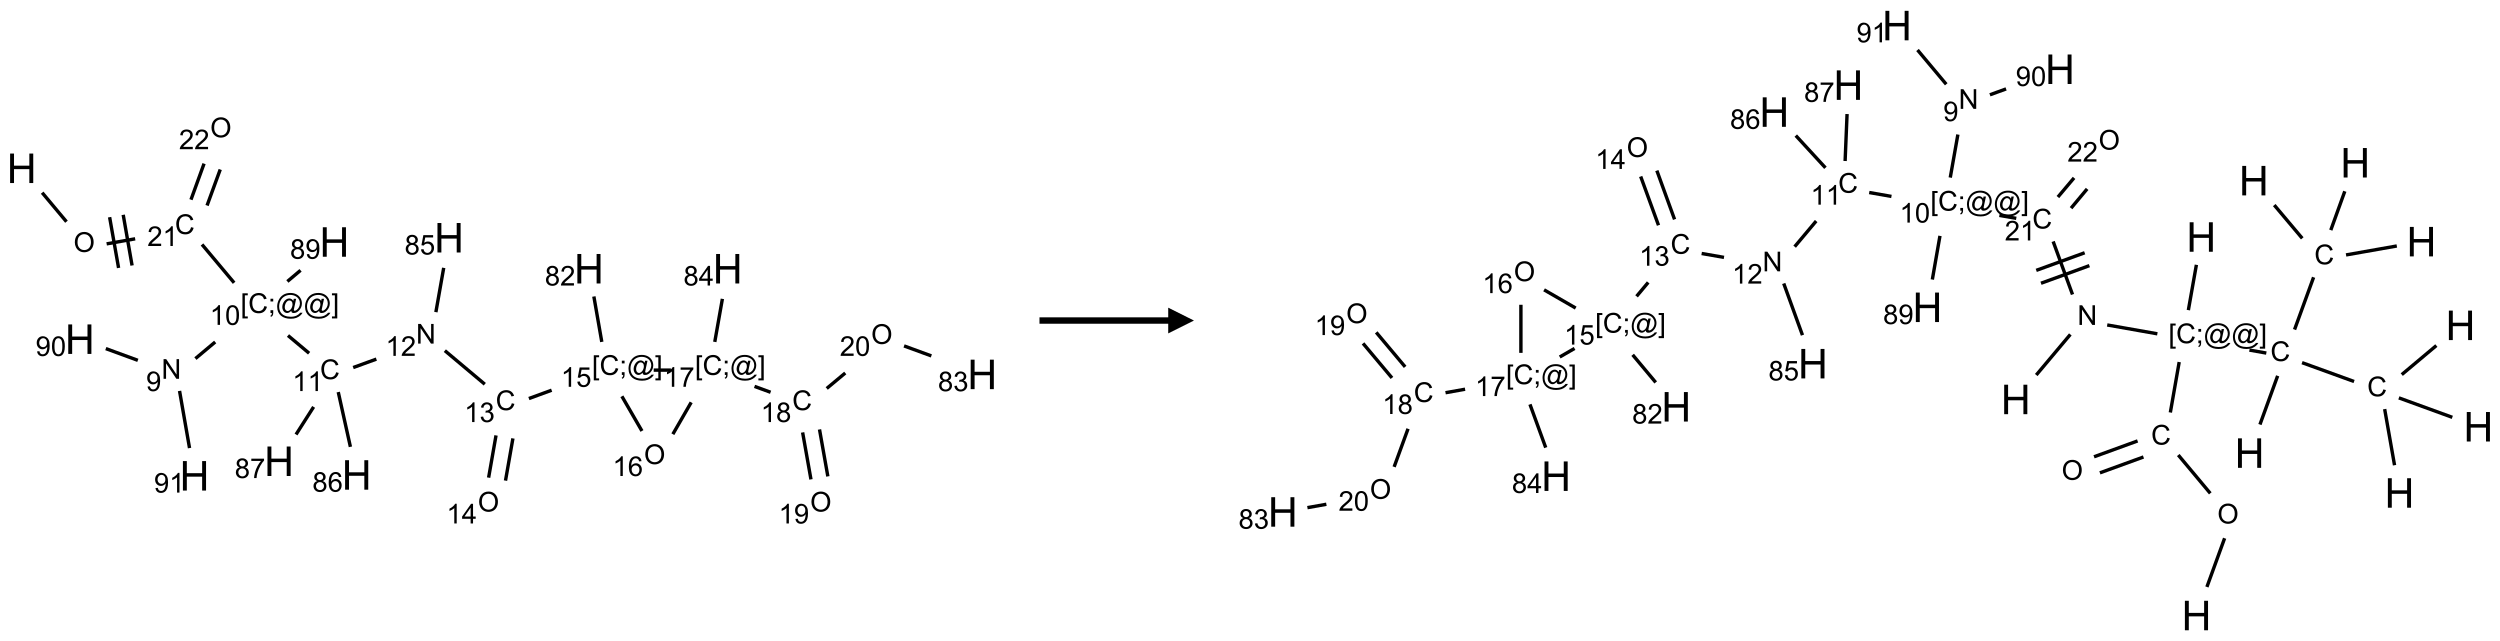 <?xml version="1.0" encoding="UTF-8"?>
<svg xmlns="http://www.w3.org/2000/svg" xmlns:xlink="http://www.w3.org/1999/xlink" width="971" height="249" viewBox="0 0 971 249">
<defs>
<g>
<g id="glyph-0-0">
<path d="M 2 0 L 2 -10 L 10 -10 L 10 0 Z M 2.25 -0.25 L 9.75 -0.25 L 9.75 -9.75 L 2.25 -9.75 Z M 2.25 -0.25 "/>
</g>
<g id="glyph-0-1">
<path d="M 1.281 0 L 1.281 -11.453 L 2.797 -11.453 L 2.797 -6.75 L 8.75 -6.75 L 8.75 -11.453 L 10.266 -11.453 L 10.266 0 L 8.75 0 L 8.75 -5.398 L 2.797 -5.398 L 2.797 0 Z M 1.281 0 "/>
</g>
<g id="glyph-1-0">
<path d="M 1.332 0 L 1.332 -6.668 L 6.668 -6.668 L 6.668 0 Z M 1.5 -0.168 L 6.5 -0.168 L 6.5 -6.5 L 1.5 -6.5 Z M 1.5 -0.168 "/>
</g>
<g id="glyph-1-1">
<path d="M 0.516 -3.719 C 0.516 -4.984 0.855 -5.977 1.535 -6.695 C 2.215 -7.414 3.094 -7.77 4.172 -7.77 C 4.875 -7.77 5.512 -7.602 6.078 -7.266 C 6.645 -6.93 7.074 -6.461 7.371 -5.855 C 7.668 -5.254 7.816 -4.57 7.816 -3.809 C 7.816 -3.035 7.66 -2.34 7.348 -1.73 C 7.035 -1.117 6.594 -0.656 6.02 -0.34 C 5.449 -0.027 4.828 0.129 4.168 0.129 C 3.449 0.129 2.805 -0.043 2.238 -0.391 C 1.672 -0.738 1.246 -1.211 0.953 -1.812 C 0.66 -2.414 0.516 -3.047 0.516 -3.719 Z M 1.559 -3.703 C 1.559 -2.781 1.805 -2.059 2.301 -1.527 C 2.793 -1 3.414 -0.734 4.16 -0.734 C 4.922 -0.734 5.547 -1 6.039 -1.535 C 6.531 -2.07 6.777 -2.828 6.777 -3.812 C 6.777 -4.434 6.672 -4.977 6.461 -5.441 C 6.25 -5.902 5.945 -6.262 5.539 -6.52 C 5.133 -6.773 4.68 -6.902 4.176 -6.902 C 3.461 -6.902 2.848 -6.656 2.332 -6.164 C 1.816 -5.672 1.559 -4.852 1.559 -3.703 Z M 1.559 -3.703 "/>
</g>
<g id="glyph-1-2">
<path d="M 6.27 -2.676 L 7.281 -2.422 C 7.07 -1.594 6.688 -0.961 6.137 -0.523 C 5.586 -0.086 4.914 0.129 4.121 0.129 C 3.297 0.129 2.629 -0.039 2.113 -0.371 C 1.598 -0.707 1.203 -1.191 0.934 -1.828 C 0.664 -2.465 0.531 -3.145 0.531 -3.875 C 0.531 -4.672 0.684 -5.363 0.988 -5.957 C 1.293 -6.547 1.723 -6.996 2.285 -7.305 C 2.844 -7.613 3.461 -7.766 4.137 -7.766 C 4.898 -7.766 5.543 -7.57 6.062 -7.184 C 6.582 -6.793 6.945 -6.246 7.152 -5.543 L 6.156 -5.309 C 5.98 -5.863 5.723 -6.266 5.387 -6.52 C 5.051 -6.773 4.625 -6.902 4.113 -6.902 C 3.527 -6.902 3.039 -6.762 2.645 -6.48 C 2.25 -6.199 1.973 -5.82 1.812 -5.348 C 1.652 -4.871 1.574 -4.383 1.574 -3.879 C 1.574 -3.23 1.668 -2.664 1.855 -2.18 C 2.047 -1.695 2.34 -1.332 2.738 -1.094 C 3.137 -0.855 3.57 -0.734 4.035 -0.734 C 4.602 -0.734 5.082 -0.898 5.473 -1.223 C 5.867 -1.551 6.133 -2.035 6.27 -2.676 Z M 6.27 -2.676 "/>
</g>
<g id="glyph-1-3">
<path d="M 5.371 -0.902 L 5.371 0 L 0.324 0 C 0.316 -0.227 0.352 -0.441 0.434 -0.652 C 0.562 -0.996 0.766 -1.332 1.051 -1.668 C 1.332 -2 1.742 -2.387 2.277 -2.824 C 3.105 -3.504 3.668 -4.043 3.957 -4.441 C 4.25 -4.84 4.395 -5.215 4.395 -5.566 C 4.395 -5.938 4.262 -6.254 3.996 -6.508 C 3.73 -6.762 3.387 -6.891 2.957 -6.891 C 2.508 -6.891 2.145 -6.754 1.875 -6.484 C 1.605 -6.215 1.469 -5.84 1.465 -5.359 L 0.5 -5.457 C 0.566 -6.176 0.812 -6.727 1.246 -7.102 C 1.676 -7.477 2.254 -7.668 2.98 -7.668 C 3.711 -7.668 4.293 -7.465 4.719 -7.059 C 5.145 -6.652 5.359 -6.148 5.359 -5.547 C 5.359 -5.242 5.297 -4.941 5.172 -4.645 C 5.047 -4.352 4.84 -4.039 4.551 -3.715 C 4.262 -3.387 3.777 -2.938 3.105 -2.371 C 2.543 -1.898 2.18 -1.578 2.02 -1.41 C 1.859 -1.242 1.73 -1.07 1.625 -0.902 Z M 5.371 -0.902 "/>
</g>
<g id="glyph-1-4">
<path d="M 3.973 0 L 3.035 0 L 3.035 -5.973 C 2.809 -5.758 2.516 -5.543 2.148 -5.328 C 1.781 -5.113 1.453 -4.953 1.16 -4.844 L 1.16 -5.75 C 1.684 -5.996 2.145 -6.297 2.535 -6.645 C 2.93 -6.996 3.207 -7.336 3.371 -7.668 L 3.973 -7.668 Z M 3.973 0 "/>
</g>
<g id="glyph-1-5">
<path d="M 0.723 2.121 L 0.723 -7.637 L 2.793 -7.637 L 2.793 -6.859 L 1.66 -6.859 L 1.66 1.344 L 2.793 1.344 L 2.793 2.121 Z M 0.723 2.121 "/>
</g>
<g id="glyph-1-6">
<path d="M 0.949 -4.465 L 0.949 -5.531 L 2.016 -5.531 L 2.016 -4.465 Z M 0.949 0 L 0.949 -1.066 L 2.016 -1.066 L 2.016 0 C 2.016 0.391 1.945 0.711 1.809 0.949 C 1.668 1.191 1.449 1.379 1.145 1.512 L 0.887 1.109 C 1.082 1.023 1.23 0.895 1.324 0.727 C 1.418 0.559 1.469 0.316 1.48 0 Z M 0.949 0 "/>
</g>
<g id="glyph-1-7">
<path d="M 6.047 -0.848 C 5.82 -0.59 5.57 -0.379 5.289 -0.223 C 5.008 -0.062 4.73 0.016 4.449 0.016 C 4.141 0.016 3.84 -0.074 3.547 -0.254 C 3.254 -0.434 3.02 -0.715 2.836 -1.09 C 2.652 -1.465 2.562 -1.875 2.562 -2.324 C 2.562 -2.875 2.703 -3.43 2.988 -3.98 C 3.27 -4.535 3.621 -4.953 4.043 -5.23 C 4.461 -5.508 4.871 -5.645 5.266 -5.645 C 5.566 -5.645 5.855 -5.566 6.129 -5.41 C 6.402 -5.25 6.641 -5.012 6.84 -4.688 L 7.016 -5.496 L 7.949 -5.496 L 7.199 -2 C 7.094 -1.516 7.043 -1.246 7.043 -1.191 C 7.043 -1.098 7.078 -1.02 7.148 -0.949 C 7.219 -0.883 7.305 -0.848 7.406 -0.848 C 7.59 -0.848 7.832 -0.953 8.129 -1.168 C 8.527 -1.445 8.84 -1.816 9.07 -2.285 C 9.301 -2.75 9.418 -3.234 9.418 -3.73 C 9.418 -4.309 9.27 -4.852 8.973 -5.355 C 8.676 -5.859 8.23 -6.262 7.645 -6.562 C 7.055 -6.863 6.406 -7.016 5.691 -7.016 C 4.879 -7.016 4.137 -6.824 3.465 -6.445 C 2.793 -6.066 2.273 -5.52 1.902 -4.809 C 1.535 -4.098 1.348 -3.34 1.348 -2.527 C 1.348 -1.676 1.535 -0.941 1.902 -0.328 C 2.273 0.285 2.809 0.742 3.508 1.035 C 4.207 1.328 4.984 1.473 5.832 1.473 C 6.742 1.473 7.504 1.32 8.121 1.016 C 8.734 0.711 9.195 0.34 9.5 -0.098 L 10.441 -0.098 C 10.266 0.266 9.961 0.637 9.531 1.016 C 9.102 1.395 8.59 1.695 7.996 1.914 C 7.402 2.133 6.688 2.246 5.848 2.246 C 5.078 2.246 4.367 2.145 3.715 1.949 C 3.066 1.75 2.512 1.453 2.051 1.055 C 1.594 0.656 1.25 0.199 1.016 -0.316 C 0.723 -0.973 0.578 -1.684 0.578 -2.441 C 0.578 -3.289 0.75 -4.098 1.098 -4.863 C 1.523 -5.805 2.125 -6.527 2.902 -7.027 C 3.684 -7.527 4.629 -7.777 5.738 -7.777 C 6.602 -7.777 7.375 -7.602 8.059 -7.246 C 8.746 -6.895 9.285 -6.371 9.684 -5.672 C 10.02 -5.07 10.188 -4.418 10.188 -3.715 C 10.188 -2.707 9.832 -1.812 9.125 -1.031 C 8.492 -0.328 7.801 0.02 7.051 0.02 C 6.812 0.02 6.617 -0.016 6.473 -0.09 C 6.324 -0.16 6.215 -0.266 6.145 -0.402 C 6.102 -0.488 6.066 -0.637 6.047 -0.848 Z M 3.527 -2.262 C 3.527 -1.785 3.641 -1.414 3.863 -1.152 C 4.09 -0.887 4.348 -0.754 4.641 -0.754 C 4.836 -0.754 5.039 -0.812 5.254 -0.93 C 5.469 -1.047 5.676 -1.219 5.871 -1.449 C 6.066 -1.676 6.23 -1.969 6.355 -2.32 C 6.48 -2.672 6.543 -3.027 6.543 -3.379 C 6.543 -3.852 6.426 -4.219 6.191 -4.48 C 5.957 -4.738 5.672 -4.871 5.332 -4.871 C 5.109 -4.871 4.902 -4.812 4.707 -4.699 C 4.512 -4.586 4.32 -4.406 4.137 -4.156 C 3.953 -3.906 3.805 -3.602 3.691 -3.246 C 3.582 -2.887 3.527 -2.559 3.527 -2.262 Z M 3.527 -2.262 "/>
</g>
<g id="glyph-1-8">
<path d="M 2.27 2.121 L 0.203 2.121 L 0.203 1.344 L 1.332 1.344 L 1.332 -6.859 L 0.203 -6.859 L 0.203 -7.637 L 2.27 -7.637 Z M 2.27 2.121 "/>
</g>
<g id="glyph-1-9">
<path d="M 0.441 -3.766 C 0.441 -4.668 0.535 -5.395 0.723 -5.945 C 0.906 -6.496 1.184 -6.922 1.551 -7.219 C 1.918 -7.516 2.375 -7.668 2.934 -7.668 C 3.344 -7.668 3.703 -7.586 4.012 -7.418 C 4.32 -7.254 4.574 -7.016 4.777 -6.707 C 4.977 -6.395 5.137 -6.016 5.25 -5.57 C 5.363 -5.125 5.422 -4.523 5.422 -3.766 C 5.422 -2.871 5.328 -2.148 5.145 -1.598 C 4.961 -1.047 4.688 -0.621 4.32 -0.32 C 3.953 -0.02 3.492 0.129 2.934 0.129 C 2.195 0.129 1.617 -0.133 1.199 -0.66 C 0.695 -1.297 0.441 -2.332 0.441 -3.766 Z M 1.406 -3.766 C 1.406 -2.512 1.555 -1.68 1.848 -1.262 C 2.141 -0.848 2.5 -0.641 2.934 -0.641 C 3.363 -0.641 3.727 -0.848 4.02 -1.266 C 4.312 -1.684 4.457 -2.516 4.457 -3.766 C 4.457 -5.023 4.312 -5.859 4.02 -6.27 C 3.727 -6.684 3.359 -6.891 2.922 -6.891 C 2.492 -6.891 2.148 -6.707 1.891 -6.344 C 1.566 -5.879 1.406 -5.02 1.406 -3.766 Z M 1.406 -3.766 "/>
</g>
<g id="glyph-1-10">
<path d="M 0.812 0 L 0.812 -7.637 L 1.848 -7.637 L 5.859 -1.641 L 5.859 -7.637 L 6.828 -7.637 L 6.828 0 L 5.793 0 L 1.781 -6 L 1.781 0 Z M 0.812 0 "/>
</g>
<g id="glyph-1-11">
<path d="M 0.582 -1.766 L 1.484 -1.848 C 1.562 -1.426 1.707 -1.117 1.922 -0.926 C 2.137 -0.734 2.414 -0.641 2.75 -0.641 C 3.039 -0.641 3.289 -0.707 3.508 -0.84 C 3.727 -0.973 3.902 -1.148 4.043 -1.367 C 4.18 -1.586 4.297 -1.887 4.391 -2.262 C 4.484 -2.637 4.531 -3.016 4.531 -3.406 C 4.531 -3.449 4.531 -3.512 4.527 -3.594 C 4.34 -3.297 4.082 -3.055 3.758 -2.867 C 3.434 -2.68 3.082 -2.59 2.703 -2.59 C 2.07 -2.59 1.535 -2.816 1.098 -3.277 C 0.66 -3.734 0.441 -4.34 0.441 -5.09 C 0.441 -5.863 0.672 -6.484 1.129 -6.957 C 1.586 -7.43 2.156 -7.668 2.844 -7.668 C 3.34 -7.668 3.793 -7.531 4.207 -7.266 C 4.617 -7 4.93 -6.617 5.145 -6.121 C 5.355 -5.629 5.465 -4.91 5.465 -3.973 C 5.465 -2.996 5.359 -2.223 5.145 -1.645 C 4.934 -1.066 4.617 -0.625 4.199 -0.324 C 3.781 -0.02 3.293 0.129 2.73 0.129 C 2.133 0.129 1.645 -0.035 1.266 -0.367 C 0.887 -0.699 0.66 -1.164 0.582 -1.766 Z M 4.422 -5.137 C 4.422 -5.676 4.277 -6.102 3.992 -6.418 C 3.707 -6.734 3.359 -6.891 2.957 -6.891 C 2.543 -6.891 2.18 -6.719 1.871 -6.379 C 1.562 -6.039 1.406 -5.598 1.406 -5.059 C 1.406 -4.57 1.555 -4.176 1.848 -3.871 C 2.141 -3.566 2.5 -3.418 2.934 -3.418 C 3.367 -3.418 3.723 -3.57 4.004 -3.871 C 4.281 -4.176 4.422 -4.598 4.422 -5.137 Z M 4.422 -5.137 "/>
</g>
<g id="glyph-1-12">
<path d="M 0.449 -2.016 L 1.387 -2.141 C 1.492 -1.609 1.676 -1.227 1.934 -0.992 C 2.191 -0.758 2.508 -0.641 2.879 -0.641 C 3.32 -0.641 3.695 -0.793 3.996 -1.098 C 4.301 -1.402 4.453 -1.781 4.453 -2.234 C 4.453 -2.664 4.312 -3.02 4.031 -3.301 C 3.75 -3.578 3.391 -3.719 2.957 -3.719 C 2.781 -3.719 2.562 -3.684 2.297 -3.613 L 2.402 -4.438 C 2.465 -4.43 2.516 -4.426 2.551 -4.426 C 2.949 -4.426 3.312 -4.531 3.629 -4.738 C 3.949 -4.949 4.109 -5.27 4.109 -5.703 C 4.109 -6.047 3.992 -6.332 3.762 -6.559 C 3.527 -6.785 3.227 -6.895 2.859 -6.895 C 2.496 -6.895 2.191 -6.781 1.949 -6.551 C 1.707 -6.324 1.547 -5.98 1.48 -5.52 L 0.543 -5.688 C 0.656 -6.316 0.918 -6.805 1.324 -7.148 C 1.73 -7.492 2.234 -7.668 2.84 -7.668 C 3.254 -7.668 3.641 -7.578 3.988 -7.398 C 4.34 -7.219 4.609 -6.977 4.793 -6.668 C 4.98 -6.359 5.074 -6.031 5.074 -5.684 C 5.074 -5.352 4.984 -5.051 4.809 -4.781 C 4.629 -4.512 4.367 -4.297 4.02 -4.137 C 4.473 -4.031 4.824 -3.816 5.074 -3.488 C 5.324 -3.16 5.449 -2.75 5.449 -2.254 C 5.449 -1.59 5.203 -1.023 4.719 -0.559 C 4.234 -0.098 3.617 0.137 2.875 0.137 C 2.203 0.137 1.648 -0.062 1.207 -0.465 C 0.762 -0.863 0.512 -1.379 0.449 -2.016 Z M 0.449 -2.016 "/>
</g>
<g id="glyph-1-13">
<path d="M 3.449 0 L 3.449 -1.828 L 0.137 -1.828 L 0.137 -2.688 L 3.621 -7.637 L 4.387 -7.637 L 4.387 -2.688 L 5.418 -2.688 L 5.418 -1.828 L 4.387 -1.828 L 4.387 0 Z M 3.449 -2.688 L 3.449 -6.129 L 1.059 -2.688 Z M 3.449 -2.688 "/>
</g>
<g id="glyph-1-14">
<path d="M 0.441 -2 L 1.426 -2.082 C 1.5 -1.605 1.668 -1.242 1.934 -1.004 C 2.199 -0.762 2.52 -0.641 2.895 -0.641 C 3.348 -0.641 3.73 -0.812 4.043 -1.152 C 4.355 -1.492 4.512 -1.941 4.512 -2.504 C 4.512 -3.039 4.359 -3.461 4.059 -3.77 C 3.758 -4.078 3.367 -4.234 2.879 -4.234 C 2.578 -4.234 2.305 -4.164 2.062 -4.027 C 1.82 -3.891 1.629 -3.715 1.488 -3.496 L 0.609 -3.609 L 1.348 -7.531 L 5.145 -7.531 L 5.145 -6.637 L 2.098 -6.637 L 1.688 -4.582 C 2.145 -4.902 2.625 -5.062 3.129 -5.062 C 3.797 -5.062 4.359 -4.832 4.816 -4.371 C 5.277 -3.91 5.504 -3.312 5.504 -2.59 C 5.504 -1.898 5.305 -1.301 4.902 -0.797 C 4.41 -0.18 3.742 0.129 2.895 0.129 C 2.199 0.129 1.633 -0.062 1.195 -0.453 C 0.758 -0.844 0.504 -1.359 0.441 -2 Z M 0.441 -2 "/>
</g>
<g id="glyph-1-15">
<path d="M 1.887 -4.141 C 1.496 -4.281 1.207 -4.484 1.02 -4.75 C 0.832 -5.016 0.738 -5.328 0.738 -5.699 C 0.738 -6.254 0.938 -6.719 1.34 -7.098 C 1.738 -7.477 2.27 -7.668 2.934 -7.668 C 3.598 -7.668 4.137 -7.473 4.543 -7.086 C 4.949 -6.699 5.152 -6.227 5.152 -5.672 C 5.152 -5.316 5.059 -5.008 4.871 -4.746 C 4.688 -4.484 4.406 -4.281 4.027 -4.141 C 4.496 -3.988 4.852 -3.742 5.098 -3.402 C 5.34 -3.062 5.465 -2.656 5.465 -2.184 C 5.465 -1.531 5.234 -0.98 4.77 -0.535 C 4.309 -0.09 3.703 0.129 2.949 0.129 C 2.195 0.129 1.586 -0.094 1.125 -0.539 C 0.664 -0.984 0.434 -1.543 0.434 -2.207 C 0.434 -2.703 0.559 -3.121 0.809 -3.457 C 1.062 -3.793 1.422 -4.02 1.887 -4.141 Z M 1.699 -5.73 C 1.699 -5.367 1.812 -5.074 2.047 -4.844 C 2.281 -4.613 2.582 -4.5 2.953 -4.5 C 3.312 -4.5 3.609 -4.613 3.84 -4.84 C 4.07 -5.066 4.188 -5.348 4.188 -5.676 C 4.188 -6.02 4.07 -6.309 3.832 -6.543 C 3.594 -6.777 3.297 -6.895 2.941 -6.895 C 2.586 -6.895 2.289 -6.781 2.051 -6.551 C 1.816 -6.324 1.699 -6.047 1.699 -5.73 Z M 1.395 -2.203 C 1.395 -1.938 1.461 -1.676 1.586 -1.426 C 1.711 -1.176 1.902 -0.984 2.152 -0.848 C 2.402 -0.711 2.672 -0.641 2.957 -0.641 C 3.406 -0.641 3.777 -0.785 4.066 -1.074 C 4.359 -1.363 4.504 -1.727 4.504 -2.172 C 4.504 -2.625 4.355 -2.996 4.055 -3.293 C 3.754 -3.586 3.379 -3.734 2.926 -3.734 C 2.484 -3.734 2.121 -3.59 1.832 -3.297 C 1.543 -3.004 1.395 -2.641 1.395 -2.203 Z M 1.395 -2.203 "/>
</g>
<g id="glyph-1-16">
<path d="M 5.309 -5.766 L 4.375 -5.691 C 4.293 -6.059 4.172 -6.328 4.02 -6.496 C 3.766 -6.762 3.453 -6.895 3.082 -6.895 C 2.785 -6.895 2.523 -6.812 2.297 -6.645 C 2 -6.43 1.77 -6.117 1.598 -5.703 C 1.43 -5.289 1.34 -4.703 1.332 -3.938 C 1.559 -4.281 1.836 -4.535 2.16 -4.703 C 2.488 -4.871 2.828 -4.953 3.188 -4.953 C 3.812 -4.953 4.344 -4.723 4.785 -4.262 C 5.223 -3.801 5.441 -3.207 5.441 -2.48 C 5.441 -2 5.34 -1.555 5.133 -1.145 C 4.926 -0.73 4.641 -0.418 4.281 -0.199 C 3.922 0.02 3.512 0.129 3.051 0.129 C 2.27 0.129 1.633 -0.156 1.141 -0.73 C 0.648 -1.305 0.402 -2.254 0.402 -3.574 C 0.402 -5.051 0.672 -6.121 1.219 -6.793 C 1.695 -7.375 2.336 -7.668 3.141 -7.668 C 3.742 -7.668 4.234 -7.5 4.617 -7.16 C 5 -6.824 5.23 -6.359 5.309 -5.766 Z M 1.48 -2.473 C 1.48 -2.152 1.547 -1.844 1.684 -1.547 C 1.82 -1.25 2.016 -1.027 2.262 -0.871 C 2.508 -0.719 2.766 -0.641 3.035 -0.641 C 3.434 -0.641 3.773 -0.801 4.059 -1.121 C 4.344 -1.441 4.484 -1.875 4.484 -2.422 C 4.484 -2.949 4.344 -3.367 4.062 -3.668 C 3.781 -3.973 3.426 -4.125 3 -4.125 C 2.578 -4.125 2.219 -3.973 1.922 -3.668 C 1.625 -3.363 1.48 -2.969 1.48 -2.473 Z M 1.48 -2.473 "/>
</g>
<g id="glyph-1-17">
<path d="M 0.504 -6.637 L 0.504 -7.535 L 5.449 -7.535 L 5.449 -6.809 C 4.961 -6.289 4.48 -5.602 4.004 -4.746 C 3.527 -3.887 3.156 -3.004 2.895 -2.098 C 2.707 -1.461 2.59 -0.762 2.535 0 L 1.574 0 C 1.582 -0.602 1.703 -1.328 1.926 -2.176 C 2.152 -3.027 2.477 -3.848 2.898 -4.637 C 3.32 -5.426 3.77 -6.094 4.246 -6.637 Z M 0.504 -6.637 "/>
</g>
</g>
</defs>
<path fill="none" stroke-width="0.033" stroke-linecap="butt" stroke-linejoin="miter" stroke="rgb(0%, 0%, 0%)" stroke-opacity="1" stroke-miterlimit="10" d="M 0.199 0.584 L 0.435 0.866 " transform="matrix(40, 0, 0, 40, 8.416, 51.475)"/>
<path fill="none" stroke-width="0.033" stroke-linecap="butt" stroke-linejoin="miter" stroke="rgb(0%, 0%, 0%)" stroke-opacity="1" stroke-miterlimit="10" d="M 0.825 1.081 L 1.102 1.032 " transform="matrix(40, 0, 0, 40, 8.416, 51.475)"/>
<path fill="none" stroke-width="0.033" stroke-linecap="butt" stroke-linejoin="miter" stroke="rgb(0%, 0%, 0%)" stroke-opacity="1" stroke-miterlimit="10" d="M 1.072 1.291 L 0.986 0.799 " transform="matrix(40, 0, 0, 40, 8.416, 51.475)"/>
<path fill="none" stroke-width="0.033" stroke-linecap="butt" stroke-linejoin="miter" stroke="rgb(0%, 0%, 0%)" stroke-opacity="1" stroke-miterlimit="10" d="M 0.941 1.315 L 0.854 0.822 " transform="matrix(40, 0, 0, 40, 8.416, 51.475)"/>
<path fill="none" stroke-width="0.033" stroke-linecap="butt" stroke-linejoin="miter" stroke="rgb(0%, 0%, 0%)" stroke-opacity="1" stroke-miterlimit="10" d="M 1.751 1.087 L 2.063 1.459 " transform="matrix(40, 0, 0, 40, 8.416, 51.475)"/>
<path fill="none" stroke-width="0.033" stroke-linecap="butt" stroke-linejoin="miter" stroke="rgb(0%, 0%, 0%)" stroke-opacity="1" stroke-miterlimit="10" d="M 1.879 2.034 L 1.687 2.195 " transform="matrix(40, 0, 0, 40, 8.416, 51.475)"/>
<path fill="none" stroke-width="0.033" stroke-linecap="butt" stroke-linejoin="miter" stroke="rgb(0%, 0%, 0%)" stroke-opacity="1" stroke-miterlimit="10" d="M 1.128 2.212 L 0.817 2.098 " transform="matrix(40, 0, 0, 40, 8.416, 51.475)"/>
<path fill="none" stroke-width="0.033" stroke-linecap="butt" stroke-linejoin="miter" stroke="rgb(0%, 0%, 0%)" stroke-opacity="1" stroke-miterlimit="10" d="M 1.533 2.509 L 1.63 3.064 " transform="matrix(40, 0, 0, 40, 8.416, 51.475)"/>
<path fill="none" stroke-width="0.033" stroke-linecap="butt" stroke-linejoin="miter" stroke="rgb(0%, 0%, 0%)" stroke-opacity="1" stroke-miterlimit="10" d="M 2.586 1.971 L 2.791 2.143 " transform="matrix(40, 0, 0, 40, 8.416, 51.475)"/>
<path fill="none" stroke-width="0.033" stroke-linecap="butt" stroke-linejoin="miter" stroke="rgb(0%, 0%, 0%)" stroke-opacity="1" stroke-miterlimit="10" d="M 3.219 2.282 L 3.444 2.2 " transform="matrix(40, 0, 0, 40, 8.416, 51.475)"/>
<path fill="none" stroke-width="0.033" stroke-linecap="butt" stroke-linejoin="miter" stroke="rgb(0%, 0%, 0%)" stroke-opacity="1" stroke-miterlimit="10" d="M 4.109 2.118 L 4.497 2.444 " transform="matrix(40, 0, 0, 40, 8.416, 51.475)"/>
<path fill="none" stroke-width="0.033" stroke-linecap="butt" stroke-linejoin="miter" stroke="rgb(0%, 0%, 0%)" stroke-opacity="1" stroke-miterlimit="10" d="M 4.606 2.941 L 4.534 3.351 " transform="matrix(40, 0, 0, 40, 8.416, 51.475)"/>
<path fill="none" stroke-width="0.033" stroke-linecap="butt" stroke-linejoin="miter" stroke="rgb(0%, 0%, 0%)" stroke-opacity="1" stroke-miterlimit="10" d="M 4.77 2.97 L 4.698 3.38 " transform="matrix(40, 0, 0, 40, 8.416, 51.475)"/>
<path fill="none" stroke-width="0.033" stroke-linecap="butt" stroke-linejoin="miter" stroke="rgb(0%, 0%, 0%)" stroke-opacity="1" stroke-miterlimit="10" d="M 4.925 2.583 L 5.146 2.502 " transform="matrix(40, 0, 0, 40, 8.416, 51.475)"/>
<path fill="none" stroke-width="0.033" stroke-linecap="butt" stroke-linejoin="miter" stroke="rgb(0%, 0%, 0%)" stroke-opacity="1" stroke-miterlimit="10" d="M 5.633 2.033 L 5.556 1.592 " transform="matrix(40, 0, 0, 40, 8.416, 51.475)"/>
<path fill="none" stroke-width="0.033" stroke-linecap="butt" stroke-linejoin="miter" stroke="rgb(0%, 0%, 0%)" stroke-opacity="1" stroke-miterlimit="10" d="M 5.828 2.561 L 6.023 2.898 " transform="matrix(40, 0, 0, 40, 8.416, 51.475)"/>
<path fill="none" stroke-width="0.033" stroke-linecap="butt" stroke-linejoin="miter" stroke="rgb(0%, 0%, 0%)" stroke-opacity="1" stroke-miterlimit="10" d="M 6.323 2.929 L 6.501 2.62 " transform="matrix(40, 0, 0, 40, 8.416, 51.475)"/>
<path fill="none" stroke-width="0.033" stroke-linecap="butt" stroke-linejoin="miter" stroke="rgb(0%, 0%, 0%)" stroke-opacity="1" stroke-miterlimit="10" d="M 6.304 2.307 L 6.137 2.307 " transform="matrix(40, 0, 0, 40, 8.416, 51.475)"/>
<path fill="none" stroke-width="0.033" stroke-linecap="butt" stroke-linejoin="miter" stroke="rgb(0%, 0%, 0%)" stroke-opacity="1" stroke-miterlimit="10" d="M 7.116 2.465 L 7.272 2.522 " transform="matrix(40, 0, 0, 40, 8.416, 51.475)"/>
<path fill="none" stroke-width="0.033" stroke-linecap="butt" stroke-linejoin="miter" stroke="rgb(0%, 0%, 0%)" stroke-opacity="1" stroke-miterlimit="10" d="M 7.583 2.912 L 7.664 3.368 " transform="matrix(40, 0, 0, 40, 8.416, 51.475)"/>
<path fill="none" stroke-width="0.033" stroke-linecap="butt" stroke-linejoin="miter" stroke="rgb(0%, 0%, 0%)" stroke-opacity="1" stroke-miterlimit="10" d="M 7.747 2.883 L 7.828 3.339 " transform="matrix(40, 0, 0, 40, 8.416, 51.475)"/>
<path fill="none" stroke-width="0.033" stroke-linecap="butt" stroke-linejoin="miter" stroke="rgb(0%, 0%, 0%)" stroke-opacity="1" stroke-miterlimit="10" d="M 7.817 2.485 L 7.997 2.335 " transform="matrix(40, 0, 0, 40, 8.416, 51.475)"/>
<path fill="none" stroke-width="0.033" stroke-linecap="butt" stroke-linejoin="miter" stroke="rgb(0%, 0%, 0%)" stroke-opacity="1" stroke-miterlimit="10" d="M 8.568 2.072 L 8.833 2.169 " transform="matrix(40, 0, 0, 40, 8.416, 51.475)"/>
<path fill="none" stroke-width="0.033" stroke-linecap="butt" stroke-linejoin="miter" stroke="rgb(0%, 0%, 0%)" stroke-opacity="1" stroke-miterlimit="10" d="M 6.73 2.033 L 6.804 1.615 " transform="matrix(40, 0, 0, 40, 8.416, 51.475)"/>
<path fill="none" stroke-width="0.033" stroke-linecap="butt" stroke-linejoin="miter" stroke="rgb(0%, 0%, 0%)" stroke-opacity="1" stroke-miterlimit="10" d="M 4.022 1.744 L 4.098 1.314 " transform="matrix(40, 0, 0, 40, 8.416, 51.475)"/>
<path fill="none" stroke-width="0.033" stroke-linecap="butt" stroke-linejoin="miter" stroke="rgb(0%, 0%, 0%)" stroke-opacity="1" stroke-miterlimit="10" d="M 3.074 2.52 L 3.192 3.052 " transform="matrix(40, 0, 0, 40, 8.416, 51.475)"/>
<path fill="none" stroke-width="0.033" stroke-linecap="butt" stroke-linejoin="miter" stroke="rgb(0%, 0%, 0%)" stroke-opacity="1" stroke-miterlimit="10" d="M 2.835 2.664 L 2.664 2.932 " transform="matrix(40, 0, 0, 40, 8.416, 51.475)"/>
<path fill="none" stroke-width="0.033" stroke-linecap="butt" stroke-linejoin="miter" stroke="rgb(0%, 0%, 0%)" stroke-opacity="1" stroke-miterlimit="10" d="M 2.58 1.446 L 2.708 1.338 " transform="matrix(40, 0, 0, 40, 8.416, 51.475)"/>
<path fill="none" stroke-width="0.033" stroke-linecap="butt" stroke-linejoin="miter" stroke="rgb(0%, 0%, 0%)" stroke-opacity="1" stroke-miterlimit="10" d="M 1.8 0.709 L 1.928 0.359 " transform="matrix(40, 0, 0, 40, 8.416, 51.475)"/>
<path fill="none" stroke-width="0.033" stroke-linecap="butt" stroke-linejoin="miter" stroke="rgb(0%, 0%, 0%)" stroke-opacity="1" stroke-miterlimit="10" d="M 1.644 0.652 L 1.771 0.302 " transform="matrix(40, 0, 0, 40, 8.416, 51.475)"/>
<g fill="rgb(0%, 0%, 0%)" fill-opacity="1">
<use xlink:href="#glyph-0-1" x="2.645" y="71.094"/>
</g>
<g fill="rgb(0%, 0%, 0%)" fill-opacity="1">
<use xlink:href="#glyph-1-1" x="28.551" y="97.855"/>
</g>
<g fill="rgb(0%, 0%, 0%)" fill-opacity="1">
<use xlink:href="#glyph-1-2" x="67.926" y="90.906"/>
</g>
<g fill="rgb(0%, 0%, 0%)" fill-opacity="1">
<use xlink:href="#glyph-1-3" x="57.219" y="95.543"/>
<use xlink:href="#glyph-1-4" x="63.151" y="95.543"/>
</g>
<g fill="rgb(0%, 0%, 0%)" fill-opacity="1">
<use xlink:href="#glyph-1-5" x="93.441" y="121.559"/>
<use xlink:href="#glyph-1-2" x="96.405" y="121.559"/>
<use xlink:href="#glyph-1-6" x="104.108" y="121.559"/>
<use xlink:href="#glyph-1-7" x="107.072" y="121.559"/>
<use xlink:href="#glyph-1-7" x="117.9" y="121.559"/>
<use xlink:href="#glyph-1-8" x="128.728" y="121.559"/>
</g>
<g fill="rgb(0%, 0%, 0%)" fill-opacity="1">
<use xlink:href="#glyph-1-4" x="81.48" y="126.184"/>
<use xlink:href="#glyph-1-9" x="87.413" y="126.184"/>
</g>
<g fill="rgb(0%, 0%, 0%)" fill-opacity="1">
<use xlink:href="#glyph-1-10" x="62.715" y="147.129"/>
</g>
<g fill="rgb(0%, 0%, 0%)" fill-opacity="1">
<use xlink:href="#glyph-1-11" x="56.73" y="151.895"/>
</g>
<g fill="rgb(0%, 0%, 0%)" fill-opacity="1">
<use xlink:href="#glyph-0-1" x="25.23" y="137.461"/>
</g>
<g fill="rgb(0%, 0%, 0%)" fill-opacity="1">
<use xlink:href="#glyph-1-11" x="13.82" y="138.254"/>
<use xlink:href="#glyph-1-9" x="19.753" y="138.254"/>
</g>
<g fill="rgb(0%, 0%, 0%)" fill-opacity="1">
<use xlink:href="#glyph-0-1" x="69.762" y="190.535"/>
</g>
<g fill="rgb(0%, 0%, 0%)" fill-opacity="1">
<use xlink:href="#glyph-1-11" x="59.801" y="191.328"/>
<use xlink:href="#glyph-1-4" x="65.733" y="191.328"/>
</g>
<g fill="rgb(0%, 0%, 0%)" fill-opacity="1">
<use xlink:href="#glyph-1-2" x="124.281" y="147.262"/>
</g>
<g fill="rgb(0%, 0%, 0%)" fill-opacity="1">
<use xlink:href="#glyph-1-4" x="113.57" y="151.895"/>
<use xlink:href="#glyph-1-4" x="119.503" y="151.895"/>
</g>
<g fill="rgb(0%, 0%, 0%)" fill-opacity="1">
<use xlink:href="#glyph-1-10" x="161.586" y="133.445"/>
</g>
<g fill="rgb(0%, 0%, 0%)" fill-opacity="1">
<use xlink:href="#glyph-1-4" x="149.762" y="138.215"/>
<use xlink:href="#glyph-1-3" x="155.694" y="138.215"/>
</g>
<g fill="rgb(0%, 0%, 0%)" fill-opacity="1">
<use xlink:href="#glyph-1-2" x="192.512" y="159.293"/>
</g>
<g fill="rgb(0%, 0%, 0%)" fill-opacity="1">
<use xlink:href="#glyph-1-4" x="180.324" y="163.926"/>
<use xlink:href="#glyph-1-12" x="186.257" y="163.926"/>
</g>
<g fill="rgb(0%, 0%, 0%)" fill-opacity="1">
<use xlink:href="#glyph-1-1" x="185.578" y="198.688"/>
</g>
<g fill="rgb(0%, 0%, 0%)" fill-opacity="1">
<use xlink:href="#glyph-1-4" x="173.41" y="203.32"/>
<use xlink:href="#glyph-1-13" x="179.342" y="203.32"/>
</g>
<g fill="rgb(0%, 0%, 0%)" fill-opacity="1">
<use xlink:href="#glyph-1-5" x="229.902" y="145.617"/>
<use xlink:href="#glyph-1-2" x="232.866" y="145.617"/>
<use xlink:href="#glyph-1-6" x="240.569" y="145.617"/>
<use xlink:href="#glyph-1-7" x="243.533" y="145.617"/>
<use xlink:href="#glyph-1-8" x="254.361" y="145.617"/>
</g>
<g fill="rgb(0%, 0%, 0%)" fill-opacity="1">
<use xlink:href="#glyph-1-4" x="217.855" y="150.246"/>
<use xlink:href="#glyph-1-14" x="223.788" y="150.246"/>
</g>
<g fill="rgb(0%, 0%, 0%)" fill-opacity="1">
<use xlink:href="#glyph-0-1" x="222.973" y="110.102"/>
</g>
<g fill="rgb(0%, 0%, 0%)" fill-opacity="1">
<use xlink:href="#glyph-1-15" x="211.617" y="110.895"/>
<use xlink:href="#glyph-1-3" x="217.549" y="110.895"/>
</g>
<g fill="rgb(0%, 0%, 0%)" fill-opacity="1">
<use xlink:href="#glyph-1-1" x="250.113" y="180.254"/>
</g>
<g fill="rgb(0%, 0%, 0%)" fill-opacity="1">
<use xlink:href="#glyph-1-4" x="237.918" y="184.887"/>
<use xlink:href="#glyph-1-16" x="243.85" y="184.887"/>
</g>
<g fill="rgb(0%, 0%, 0%)" fill-opacity="1">
<use xlink:href="#glyph-1-5" x="269.902" y="145.617"/>
<use xlink:href="#glyph-1-2" x="272.866" y="145.617"/>
<use xlink:href="#glyph-1-6" x="280.569" y="145.617"/>
<use xlink:href="#glyph-1-7" x="283.533" y="145.617"/>
<use xlink:href="#glyph-1-8" x="294.361" y="145.617"/>
</g>
<g fill="rgb(0%, 0%, 0%)" fill-opacity="1">
<use xlink:href="#glyph-1-4" x="257.914" y="150.246"/>
<use xlink:href="#glyph-1-17" x="263.846" y="150.246"/>
</g>
<g fill="rgb(0%, 0%, 0%)" fill-opacity="1">
<use xlink:href="#glyph-1-2" x="307.684" y="159.293"/>
</g>
<g fill="rgb(0%, 0%, 0%)" fill-opacity="1">
<use xlink:href="#glyph-1-4" x="295.484" y="163.926"/>
<use xlink:href="#glyph-1-15" x="301.417" y="163.926"/>
</g>
<g fill="rgb(0%, 0%, 0%)" fill-opacity="1">
<use xlink:href="#glyph-1-1" x="314.648" y="198.688"/>
</g>
<g fill="rgb(0%, 0%, 0%)" fill-opacity="1">
<use xlink:href="#glyph-1-4" x="302.43" y="203.32"/>
<use xlink:href="#glyph-1-11" x="308.362" y="203.32"/>
</g>
<g fill="rgb(0%, 0%, 0%)" fill-opacity="1">
<use xlink:href="#glyph-1-1" x="338.344" y="133.582"/>
</g>
<g fill="rgb(0%, 0%, 0%)" fill-opacity="1">
<use xlink:href="#glyph-1-3" x="326.172" y="138.215"/>
<use xlink:href="#glyph-1-9" x="332.104" y="138.215"/>
</g>
<g fill="rgb(0%, 0%, 0%)" fill-opacity="1">
<use xlink:href="#glyph-0-1" x="375.734" y="151.145"/>
</g>
<g fill="rgb(0%, 0%, 0%)" fill-opacity="1">
<use xlink:href="#glyph-1-15" x="364.301" y="151.934"/>
<use xlink:href="#glyph-1-12" x="370.233" y="151.934"/>
</g>
<g fill="rgb(0%, 0%, 0%)" fill-opacity="1">
<use xlink:href="#glyph-0-1" x="276.863" y="110.102"/>
</g>
<g fill="rgb(0%, 0%, 0%)" fill-opacity="1">
<use xlink:href="#glyph-1-15" x="265.461" y="110.895"/>
<use xlink:href="#glyph-1-13" x="271.393" y="110.895"/>
</g>
<g fill="rgb(0%, 0%, 0%)" fill-opacity="1">
<use xlink:href="#glyph-0-1" x="168.633" y="98.07"/>
</g>
<g fill="rgb(0%, 0%, 0%)" fill-opacity="1">
<use xlink:href="#glyph-1-15" x="157.145" y="98.863"/>
<use xlink:href="#glyph-1-14" x="163.077" y="98.863"/>
</g>
<g fill="rgb(0%, 0%, 0%)" fill-opacity="1">
<use xlink:href="#glyph-0-1" x="132.758" y="190.195"/>
</g>
<g fill="rgb(0%, 0%, 0%)" fill-opacity="1">
<use xlink:href="#glyph-1-15" x="121.328" y="190.988"/>
<use xlink:href="#glyph-1-16" x="127.26" y="190.988"/>
</g>
<g fill="rgb(0%, 0%, 0%)" fill-opacity="1">
<use xlink:href="#glyph-0-1" x="102.609" y="184.879"/>
</g>
<g fill="rgb(0%, 0%, 0%)" fill-opacity="1">
<use xlink:href="#glyph-1-15" x="91.176" y="185.672"/>
<use xlink:href="#glyph-1-17" x="97.108" y="185.672"/>
</g>
<g fill="rgb(0%, 0%, 0%)" fill-opacity="1">
<use xlink:href="#glyph-0-1" x="124.102" y="99.719"/>
</g>
<g fill="rgb(0%, 0%, 0%)" fill-opacity="1">
<use xlink:href="#glyph-1-15" x="112.652" y="100.512"/>
<use xlink:href="#glyph-1-11" x="118.585" y="100.512"/>
</g>
<g fill="rgb(0%, 0%, 0%)" fill-opacity="1">
<use xlink:href="#glyph-1-1" x="81.625" y="53.324"/>
</g>
<g fill="rgb(0%, 0%, 0%)" fill-opacity="1">
<use xlink:href="#glyph-1-3" x="69.504" y="57.957"/>
<use xlink:href="#glyph-1-3" x="75.436" y="57.957"/>
</g>
<path fill-rule="nonzero" fill="rgb(0%, 0%, 0%)" fill-opacity="1" d="M 403.734 125.75 L 453.734 125.75 L 453.734 129.5 L 463.734 124.5 L 453.734 119.5 L 453.734 123.25 L 403.734 123.25 "/>
<path fill="none" stroke-width="0.033" stroke-linecap="butt" stroke-linejoin="miter" stroke="rgb(0%, 0%, 0%)" stroke-opacity="1" stroke-miterlimit="10" d="M 8.973 5.451 L 9.145 4.978 " transform="matrix(40, 0, 0, 40, 498.24, 9.934)"/>
<path fill="none" stroke-width="0.033" stroke-linecap="butt" stroke-linejoin="miter" stroke="rgb(0%, 0%, 0%)" stroke-opacity="1" stroke-miterlimit="10" d="M 9.006 4.542 L 8.695 4.17 " transform="matrix(40, 0, 0, 40, 498.24, 9.934)"/>
<path fill="none" stroke-width="0.033" stroke-linecap="butt" stroke-linejoin="miter" stroke="rgb(0%, 0%, 0%)" stroke-opacity="1" stroke-miterlimit="10" d="M 8.3 4.033 L 7.877 4.187 " transform="matrix(40, 0, 0, 40, 498.24, 9.934)"/>
<path fill="none" stroke-width="0.033" stroke-linecap="butt" stroke-linejoin="miter" stroke="rgb(0%, 0%, 0%)" stroke-opacity="1" stroke-miterlimit="10" d="M 8.357 4.189 L 7.934 4.343 " transform="matrix(40, 0, 0, 40, 498.24, 9.934)"/>
<path fill="none" stroke-width="0.033" stroke-linecap="butt" stroke-linejoin="miter" stroke="rgb(0%, 0%, 0%)" stroke-opacity="1" stroke-miterlimit="10" d="M 8.618 3.757 L 8.704 3.267 " transform="matrix(40, 0, 0, 40, 498.24, 9.934)"/>
<path fill="none" stroke-width="0.033" stroke-linecap="butt" stroke-linejoin="miter" stroke="rgb(0%, 0%, 0%)" stroke-opacity="1" stroke-miterlimit="10" d="M 8.793 2.763 L 8.871 2.323 " transform="matrix(40, 0, 0, 40, 498.24, 9.934)"/>
<path fill="none" stroke-width="0.033" stroke-linecap="butt" stroke-linejoin="miter" stroke="rgb(0%, 0%, 0%)" stroke-opacity="1" stroke-miterlimit="10" d="M 8.492 2.993 L 8.005 2.907 " transform="matrix(40, 0, 0, 40, 498.24, 9.934)"/>
<path fill="none" stroke-width="0.033" stroke-linecap="butt" stroke-linejoin="miter" stroke="rgb(0%, 0%, 0%)" stroke-opacity="1" stroke-miterlimit="10" d="M 7.647 2.999 L 7.316 3.393 " transform="matrix(40, 0, 0, 40, 498.24, 9.934)"/>
<path fill="none" stroke-width="0.033" stroke-linecap="butt" stroke-linejoin="miter" stroke="rgb(0%, 0%, 0%)" stroke-opacity="1" stroke-miterlimit="10" d="M 7.668 2.611 L 7.48 2.096 " transform="matrix(40, 0, 0, 40, 498.24, 9.934)"/>
<path fill="none" stroke-width="0.033" stroke-linecap="butt" stroke-linejoin="miter" stroke="rgb(0%, 0%, 0%)" stroke-opacity="1" stroke-miterlimit="10" d="M 7.786 2.206 L 7.316 2.377 " transform="matrix(40, 0, 0, 40, 498.24, 9.934)"/>
<path fill="none" stroke-width="0.033" stroke-linecap="butt" stroke-linejoin="miter" stroke="rgb(0%, 0%, 0%)" stroke-opacity="1" stroke-miterlimit="10" d="M 7.832 2.331 L 7.362 2.502 " transform="matrix(40, 0, 0, 40, 498.24, 9.934)"/>
<path fill="none" stroke-width="0.033" stroke-linecap="butt" stroke-linejoin="miter" stroke="rgb(0%, 0%, 0%)" stroke-opacity="1" stroke-miterlimit="10" d="M 7.122 1.872 L 6.958 1.843 " transform="matrix(40, 0, 0, 40, 498.24, 9.934)"/>
<path fill="none" stroke-width="0.033" stroke-linecap="butt" stroke-linejoin="miter" stroke="rgb(0%, 0%, 0%)" stroke-opacity="1" stroke-miterlimit="10" d="M 6.481 1.476 L 6.555 1.058 " transform="matrix(40, 0, 0, 40, 498.24, 9.934)"/>
<path fill="none" stroke-width="0.033" stroke-linecap="butt" stroke-linejoin="miter" stroke="rgb(0%, 0%, 0%)" stroke-opacity="1" stroke-miterlimit="10" d="M 6.866 0.672 L 7.023 0.615 " transform="matrix(40, 0, 0, 40, 498.24, 9.934)"/>
<path fill="none" stroke-width="0.033" stroke-linecap="butt" stroke-linejoin="miter" stroke="rgb(0%, 0%, 0%)" stroke-opacity="1" stroke-miterlimit="10" d="M 6.442 0.57 L 6.163 0.237 " transform="matrix(40, 0, 0, 40, 498.24, 9.934)"/>
<path fill="none" stroke-width="0.033" stroke-linecap="butt" stroke-linejoin="miter" stroke="rgb(0%, 0%, 0%)" stroke-opacity="1" stroke-miterlimit="10" d="M 5.91 1.659 L 5.694 1.621 " transform="matrix(40, 0, 0, 40, 498.24, 9.934)"/>
<path fill="none" stroke-width="0.033" stroke-linecap="butt" stroke-linejoin="miter" stroke="rgb(0%, 0%, 0%)" stroke-opacity="1" stroke-miterlimit="10" d="M 5.179 1.898 L 4.97 2.147 " transform="matrix(40, 0, 0, 40, 498.24, 9.934)"/>
<path fill="none" stroke-width="0.033" stroke-linecap="butt" stroke-linejoin="miter" stroke="rgb(0%, 0%, 0%)" stroke-opacity="1" stroke-miterlimit="10" d="M 4.284 2.251 L 4.067 2.213 " transform="matrix(40, 0, 0, 40, 498.24, 9.934)"/>
<path fill="none" stroke-width="0.033" stroke-linecap="butt" stroke-linejoin="miter" stroke="rgb(0%, 0%, 0%)" stroke-opacity="1" stroke-miterlimit="10" d="M 3.804 1.882 L 3.632 1.408 " transform="matrix(40, 0, 0, 40, 498.24, 9.934)"/>
<path fill="none" stroke-width="0.033" stroke-linecap="butt" stroke-linejoin="miter" stroke="rgb(0%, 0%, 0%)" stroke-opacity="1" stroke-miterlimit="10" d="M 3.648 1.939 L 3.475 1.465 " transform="matrix(40, 0, 0, 40, 498.24, 9.934)"/>
<path fill="none" stroke-width="0.033" stroke-linecap="butt" stroke-linejoin="miter" stroke="rgb(0%, 0%, 0%)" stroke-opacity="1" stroke-miterlimit="10" d="M 3.548 2.494 L 3.435 2.629 " transform="matrix(40, 0, 0, 40, 498.24, 9.934)"/>
<path fill="none" stroke-width="0.033" stroke-linecap="butt" stroke-linejoin="miter" stroke="rgb(0%, 0%, 0%)" stroke-opacity="1" stroke-miterlimit="10" d="M 3.397 3.197 L 3.621 3.465 " transform="matrix(40, 0, 0, 40, 498.24, 9.934)"/>
<path fill="none" stroke-width="0.033" stroke-linecap="butt" stroke-linejoin="miter" stroke="rgb(0%, 0%, 0%)" stroke-opacity="1" stroke-miterlimit="10" d="M 2.844 2.743 L 2.537 2.566 " transform="matrix(40, 0, 0, 40, 498.24, 9.934)"/>
<path fill="none" stroke-width="0.033" stroke-linecap="butt" stroke-linejoin="miter" stroke="rgb(0%, 0%, 0%)" stroke-opacity="1" stroke-miterlimit="10" d="M 2.312 2.711 L 2.312 3.178 " transform="matrix(40, 0, 0, 40, 498.24, 9.934)"/>
<path fill="none" stroke-width="0.033" stroke-linecap="butt" stroke-linejoin="miter" stroke="rgb(0%, 0%, 0%)" stroke-opacity="1" stroke-miterlimit="10" d="M 2.689 3.218 L 2.833 3.135 " transform="matrix(40, 0, 0, 40, 498.24, 9.934)"/>
<path fill="none" stroke-width="0.033" stroke-linecap="butt" stroke-linejoin="miter" stroke="rgb(0%, 0%, 0%)" stroke-opacity="1" stroke-miterlimit="10" d="M 1.77 3.531 L 1.58 3.565 " transform="matrix(40, 0, 0, 40, 498.24, 9.934)"/>
<path fill="none" stroke-width="0.033" stroke-linecap="butt" stroke-linejoin="miter" stroke="rgb(0%, 0%, 0%)" stroke-opacity="1" stroke-miterlimit="10" d="M 1.188 3.314 L 0.907 2.979 " transform="matrix(40, 0, 0, 40, 498.24, 9.934)"/>
<path fill="none" stroke-width="0.033" stroke-linecap="butt" stroke-linejoin="miter" stroke="rgb(0%, 0%, 0%)" stroke-opacity="1" stroke-miterlimit="10" d="M 1.06 3.421 L 0.779 3.086 " transform="matrix(40, 0, 0, 40, 498.24, 9.934)"/>
<path fill="none" stroke-width="0.033" stroke-linecap="butt" stroke-linejoin="miter" stroke="rgb(0%, 0%, 0%)" stroke-opacity="1" stroke-miterlimit="10" d="M 1.216 3.915 L 1.081 4.285 " transform="matrix(40, 0, 0, 40, 498.24, 9.934)"/>
<path fill="none" stroke-width="0.033" stroke-linecap="butt" stroke-linejoin="miter" stroke="rgb(0%, 0%, 0%)" stroke-opacity="1" stroke-miterlimit="10" d="M 0.423 4.648 L 0.239 4.681 " transform="matrix(40, 0, 0, 40, 498.24, 9.934)"/>
<path fill="none" stroke-width="0.033" stroke-linecap="butt" stroke-linejoin="miter" stroke="rgb(0%, 0%, 0%)" stroke-opacity="1" stroke-miterlimit="10" d="M 2.4 3.678 L 2.553 4.098 " transform="matrix(40, 0, 0, 40, 498.24, 9.934)"/>
<path fill="none" stroke-width="0.033" stroke-linecap="butt" stroke-linejoin="miter" stroke="rgb(0%, 0%, 0%)" stroke-opacity="1" stroke-miterlimit="10" d="M 4.864 2.504 L 5.046 3.006 " transform="matrix(40, 0, 0, 40, 498.24, 9.934)"/>
<path fill="none" stroke-width="0.033" stroke-linecap="butt" stroke-linejoin="miter" stroke="rgb(0%, 0%, 0%)" stroke-opacity="1" stroke-miterlimit="10" d="M 5.269 1.381 L 4.981 1.068 " transform="matrix(40, 0, 0, 40, 498.24, 9.934)"/>
<path fill="none" stroke-width="0.033" stroke-linecap="butt" stroke-linejoin="miter" stroke="rgb(0%, 0%, 0%)" stroke-opacity="1" stroke-miterlimit="10" d="M 5.46 1.315 L 5.479 0.859 " transform="matrix(40, 0, 0, 40, 498.24, 9.934)"/>
<path fill="none" stroke-width="0.033" stroke-linecap="butt" stroke-linejoin="miter" stroke="rgb(0%, 0%, 0%)" stroke-opacity="1" stroke-miterlimit="10" d="M 6.381 2.042 L 6.307 2.466 " transform="matrix(40, 0, 0, 40, 498.24, 9.934)"/>
<path fill="none" stroke-width="0.033" stroke-linecap="butt" stroke-linejoin="miter" stroke="rgb(0%, 0%, 0%)" stroke-opacity="1" stroke-miterlimit="10" d="M 7.654 1.773 L 7.81 1.586 " transform="matrix(40, 0, 0, 40, 498.24, 9.934)"/>
<path fill="none" stroke-width="0.033" stroke-linecap="butt" stroke-linejoin="miter" stroke="rgb(0%, 0%, 0%)" stroke-opacity="1" stroke-miterlimit="10" d="M 7.526 1.665 L 7.683 1.479 " transform="matrix(40, 0, 0, 40, 498.24, 9.934)"/>
<path fill="none" stroke-width="0.033" stroke-linecap="butt" stroke-linejoin="miter" stroke="rgb(0%, 0%, 0%)" stroke-opacity="1" stroke-miterlimit="10" d="M 9.386 3.151 L 9.55 3.18 " transform="matrix(40, 0, 0, 40, 498.24, 9.934)"/>
<path fill="none" stroke-width="0.033" stroke-linecap="butt" stroke-linejoin="miter" stroke="rgb(0%, 0%, 0%)" stroke-opacity="1" stroke-miterlimit="10" d="M 9.66 3.401 L 9.488 3.874 " transform="matrix(40, 0, 0, 40, 498.24, 9.934)"/>
<path fill="none" stroke-width="0.033" stroke-linecap="butt" stroke-linejoin="miter" stroke="rgb(0%, 0%, 0%)" stroke-opacity="1" stroke-miterlimit="10" d="M 9.824 2.952 L 10.009 2.444 " transform="matrix(40, 0, 0, 40, 498.24, 9.934)"/>
<path fill="none" stroke-width="0.033" stroke-linecap="butt" stroke-linejoin="miter" stroke="rgb(0%, 0%, 0%)" stroke-opacity="1" stroke-miterlimit="10" d="M 10.324 2.227 L 10.817 2.14 " transform="matrix(40, 0, 0, 40, 498.24, 9.934)"/>
<path fill="none" stroke-width="0.033" stroke-linecap="butt" stroke-linejoin="miter" stroke="rgb(0%, 0%, 0%)" stroke-opacity="1" stroke-miterlimit="10" d="M 10.176 1.986 L 10.312 1.609 " transform="matrix(40, 0, 0, 40, 498.24, 9.934)"/>
<path fill="none" stroke-width="0.033" stroke-linecap="butt" stroke-linejoin="miter" stroke="rgb(0%, 0%, 0%)" stroke-opacity="1" stroke-miterlimit="10" d="M 9.899 2.066 L 9.627 1.743 " transform="matrix(40, 0, 0, 40, 498.24, 9.934)"/>
<path fill="none" stroke-width="0.033" stroke-linecap="butt" stroke-linejoin="miter" stroke="rgb(0%, 0%, 0%)" stroke-opacity="1" stroke-miterlimit="10" d="M 9.897 3.273 L 10.402 3.456 " transform="matrix(40, 0, 0, 40, 498.24, 9.934)"/>
<path fill="none" stroke-width="0.033" stroke-linecap="butt" stroke-linejoin="miter" stroke="rgb(0%, 0%, 0%)" stroke-opacity="1" stroke-miterlimit="10" d="M 10.865 3.389 L 11.201 3.107 " transform="matrix(40, 0, 0, 40, 498.24, 9.934)"/>
<path fill="none" stroke-width="0.033" stroke-linecap="butt" stroke-linejoin="miter" stroke="rgb(0%, 0%, 0%)" stroke-opacity="1" stroke-miterlimit="10" d="M 10.699 3.724 L 10.795 4.269 " transform="matrix(40, 0, 0, 40, 498.24, 9.934)"/>
<path fill="none" stroke-width="0.033" stroke-linecap="butt" stroke-linejoin="miter" stroke="rgb(0%, 0%, 0%)" stroke-opacity="1" stroke-miterlimit="10" d="M 10.837 3.615 L 11.356 3.804 " transform="matrix(40, 0, 0, 40, 498.24, 9.934)"/>
<g fill="rgb(0%, 0%, 0%)" fill-opacity="1">
<use xlink:href="#glyph-0-1" x="847.332" y="244.797"/>
</g>
<g fill="rgb(0%, 0%, 0%)" fill-opacity="1">
<use xlink:href="#glyph-1-1" x="861.207" y="203.328"/>
</g>
<g fill="rgb(0%, 0%, 0%)" fill-opacity="1">
<use xlink:href="#glyph-1-2" x="835.48" y="172.684"/>
</g>
<g fill="rgb(0%, 0%, 0%)" fill-opacity="1">
<use xlink:href="#glyph-1-1" x="800.73" y="186.367"/>
</g>
<g fill="rgb(0%, 0%, 0%)" fill-opacity="1">
<use xlink:href="#glyph-1-5" x="842.23" y="133.301"/>
<use xlink:href="#glyph-1-2" x="845.194" y="133.301"/>
<use xlink:href="#glyph-1-6" x="852.897" y="133.301"/>
<use xlink:href="#glyph-1-7" x="855.861" y="133.301"/>
<use xlink:href="#glyph-1-7" x="866.689" y="133.301"/>
<use xlink:href="#glyph-1-8" x="877.517" y="133.301"/>
</g>
<g fill="rgb(0%, 0%, 0%)" fill-opacity="1">
<use xlink:href="#glyph-0-1" x="849.191" y="97.781"/>
</g>
<g fill="rgb(0%, 0%, 0%)" fill-opacity="1">
<use xlink:href="#glyph-1-10" x="806.863" y="126.215"/>
</g>
<g fill="rgb(0%, 0%, 0%)" fill-opacity="1">
<use xlink:href="#glyph-0-1" x="777.145" y="160.871"/>
</g>
<g fill="rgb(0%, 0%, 0%)" fill-opacity="1">
<use xlink:href="#glyph-1-2" x="789.355" y="88.758"/>
</g>
<g fill="rgb(0%, 0%, 0%)" fill-opacity="1">
<use xlink:href="#glyph-1-3" x="778.645" y="93.395"/>
<use xlink:href="#glyph-1-4" x="784.577" y="93.395"/>
</g>
<g fill="rgb(0%, 0%, 0%)" fill-opacity="1">
<use xlink:href="#glyph-1-5" x="749.766" y="81.82"/>
<use xlink:href="#glyph-1-2" x="752.729" y="81.82"/>
<use xlink:href="#glyph-1-6" x="760.432" y="81.82"/>
<use xlink:href="#glyph-1-7" x="763.396" y="81.82"/>
<use xlink:href="#glyph-1-7" x="774.224" y="81.82"/>
<use xlink:href="#glyph-1-8" x="785.052" y="81.82"/>
</g>
<g fill="rgb(0%, 0%, 0%)" fill-opacity="1">
<use xlink:href="#glyph-1-4" x="737.805" y="86.449"/>
<use xlink:href="#glyph-1-9" x="743.737" y="86.449"/>
</g>
<g fill="rgb(0%, 0%, 0%)" fill-opacity="1">
<use xlink:href="#glyph-1-10" x="760.734" y="42.289"/>
</g>
<g fill="rgb(0%, 0%, 0%)" fill-opacity="1">
<use xlink:href="#glyph-1-11" x="754.75" y="47.055"/>
</g>
<g fill="rgb(0%, 0%, 0%)" fill-opacity="1">
<use xlink:href="#glyph-0-1" x="794.316" y="32.621"/>
</g>
<g fill="rgb(0%, 0%, 0%)" fill-opacity="1">
<use xlink:href="#glyph-1-11" x="782.906" y="33.414"/>
<use xlink:href="#glyph-1-9" x="788.839" y="33.414"/>
</g>
<g fill="rgb(0%, 0%, 0%)" fill-opacity="1">
<use xlink:href="#glyph-0-1" x="731.016" y="15.66"/>
</g>
<g fill="rgb(0%, 0%, 0%)" fill-opacity="1">
<use xlink:href="#glyph-1-11" x="721.055" y="16.453"/>
<use xlink:href="#glyph-1-4" x="726.987" y="16.453"/>
</g>
<g fill="rgb(0%, 0%, 0%)" fill-opacity="1">
<use xlink:href="#glyph-1-2" x="713.945" y="74.867"/>
</g>
<g fill="rgb(0%, 0%, 0%)" fill-opacity="1">
<use xlink:href="#glyph-1-4" x="703.234" y="79.504"/>
<use xlink:href="#glyph-1-4" x="709.167" y="79.504"/>
</g>
<g fill="rgb(0%, 0%, 0%)" fill-opacity="1">
<use xlink:href="#glyph-1-10" x="684.578" y="105.375"/>
</g>
<g fill="rgb(0%, 0%, 0%)" fill-opacity="1">
<use xlink:href="#glyph-1-4" x="672.75" y="110.145"/>
<use xlink:href="#glyph-1-3" x="678.682" y="110.145"/>
</g>
<g fill="rgb(0%, 0%, 0%)" fill-opacity="1">
<use xlink:href="#glyph-1-2" x="648.84" y="98.562"/>
</g>
<g fill="rgb(0%, 0%, 0%)" fill-opacity="1">
<use xlink:href="#glyph-1-4" x="636.656" y="103.199"/>
<use xlink:href="#glyph-1-12" x="642.589" y="103.199"/>
</g>
<g fill="rgb(0%, 0%, 0%)" fill-opacity="1">
<use xlink:href="#glyph-1-1" x="631.801" y="60.98"/>
</g>
<g fill="rgb(0%, 0%, 0%)" fill-opacity="1">
<use xlink:href="#glyph-1-4" x="619.633" y="65.609"/>
<use xlink:href="#glyph-1-13" x="625.565" y="65.609"/>
</g>
<g fill="rgb(0%, 0%, 0%)" fill-opacity="1">
<use xlink:href="#glyph-1-5" x="619.559" y="129.211"/>
<use xlink:href="#glyph-1-2" x="622.522" y="129.211"/>
<use xlink:href="#glyph-1-6" x="630.225" y="129.211"/>
<use xlink:href="#glyph-1-7" x="633.189" y="129.211"/>
<use xlink:href="#glyph-1-8" x="644.017" y="129.211"/>
</g>
<g fill="rgb(0%, 0%, 0%)" fill-opacity="1">
<use xlink:href="#glyph-1-4" x="607.512" y="133.84"/>
<use xlink:href="#glyph-1-14" x="613.444" y="133.84"/>
</g>
<g fill="rgb(0%, 0%, 0%)" fill-opacity="1">
<use xlink:href="#glyph-0-1" x="645.285" y="163.73"/>
</g>
<g fill="rgb(0%, 0%, 0%)" fill-opacity="1">
<use xlink:href="#glyph-1-15" x="633.93" y="164.52"/>
<use xlink:href="#glyph-1-3" x="639.862" y="164.52"/>
</g>
<g fill="rgb(0%, 0%, 0%)" fill-opacity="1">
<use xlink:href="#glyph-1-1" x="587.953" y="109.207"/>
</g>
<g fill="rgb(0%, 0%, 0%)" fill-opacity="1">
<use xlink:href="#glyph-1-4" x="575.758" y="113.84"/>
<use xlink:href="#glyph-1-16" x="581.69" y="113.84"/>
</g>
<g fill="rgb(0%, 0%, 0%)" fill-opacity="1">
<use xlink:href="#glyph-1-5" x="584.918" y="149.211"/>
<use xlink:href="#glyph-1-2" x="587.882" y="149.211"/>
<use xlink:href="#glyph-1-6" x="595.585" y="149.211"/>
<use xlink:href="#glyph-1-7" x="598.548" y="149.211"/>
<use xlink:href="#glyph-1-8" x="609.376" y="149.211"/>
</g>
<g fill="rgb(0%, 0%, 0%)" fill-opacity="1">
<use xlink:href="#glyph-1-4" x="572.93" y="153.84"/>
<use xlink:href="#glyph-1-17" x="578.862" y="153.84"/>
</g>
<g fill="rgb(0%, 0%, 0%)" fill-opacity="1">
<use xlink:href="#glyph-1-2" x="549.094" y="156.148"/>
</g>
<g fill="rgb(0%, 0%, 0%)" fill-opacity="1">
<use xlink:href="#glyph-1-4" x="536.895" y="160.785"/>
<use xlink:href="#glyph-1-15" x="542.827" y="160.785"/>
</g>
<g fill="rgb(0%, 0%, 0%)" fill-opacity="1">
<use xlink:href="#glyph-1-1" x="522.848" y="125.512"/>
</g>
<g fill="rgb(0%, 0%, 0%)" fill-opacity="1">
<use xlink:href="#glyph-1-4" x="510.633" y="130.145"/>
<use xlink:href="#glyph-1-11" x="516.565" y="130.145"/>
</g>
<g fill="rgb(0%, 0%, 0%)" fill-opacity="1">
<use xlink:href="#glyph-1-1" x="532.055" y="193.742"/>
</g>
<g fill="rgb(0%, 0%, 0%)" fill-opacity="1">
<use xlink:href="#glyph-1-3" x="519.883" y="198.375"/>
<use xlink:href="#glyph-1-9" x="525.815" y="198.375"/>
</g>
<g fill="rgb(0%, 0%, 0%)" fill-opacity="1">
<use xlink:href="#glyph-0-1" x="492.469" y="204.566"/>
</g>
<g fill="rgb(0%, 0%, 0%)" fill-opacity="1">
<use xlink:href="#glyph-1-15" x="481.035" y="205.359"/>
<use xlink:href="#glyph-1-12" x="486.967" y="205.359"/>
</g>
<g fill="rgb(0%, 0%, 0%)" fill-opacity="1">
<use xlink:href="#glyph-0-1" x="598.613" y="190.676"/>
</g>
<g fill="rgb(0%, 0%, 0%)" fill-opacity="1">
<use xlink:href="#glyph-1-15" x="587.211" y="191.469"/>
<use xlink:href="#glyph-1-13" x="593.143" y="191.469"/>
</g>
<g fill="rgb(0%, 0%, 0%)" fill-opacity="1">
<use xlink:href="#glyph-0-1" x="698.359" y="146.98"/>
</g>
<g fill="rgb(0%, 0%, 0%)" fill-opacity="1">
<use xlink:href="#glyph-1-15" x="686.867" y="147.77"/>
<use xlink:href="#glyph-1-14" x="692.799" y="147.77"/>
</g>
<g fill="rgb(0%, 0%, 0%)" fill-opacity="1">
<use xlink:href="#glyph-0-1" x="683.367" y="49.258"/>
</g>
<g fill="rgb(0%, 0%, 0%)" fill-opacity="1">
<use xlink:href="#glyph-1-15" x="671.938" y="50.051"/>
<use xlink:href="#glyph-1-16" x="677.87" y="50.051"/>
</g>
<g fill="rgb(0%, 0%, 0%)" fill-opacity="1">
<use xlink:href="#glyph-0-1" x="712.133" y="38.789"/>
</g>
<g fill="rgb(0%, 0%, 0%)" fill-opacity="1">
<use xlink:href="#glyph-1-15" x="700.699" y="39.578"/>
<use xlink:href="#glyph-1-17" x="706.632" y="39.578"/>
</g>
<g fill="rgb(0%, 0%, 0%)" fill-opacity="1">
<use xlink:href="#glyph-0-1" x="742.836" y="125.086"/>
</g>
<g fill="rgb(0%, 0%, 0%)" fill-opacity="1">
<use xlink:href="#glyph-1-15" x="731.387" y="125.879"/>
<use xlink:href="#glyph-1-11" x="737.319" y="125.879"/>
</g>
<g fill="rgb(0%, 0%, 0%)" fill-opacity="1">
<use xlink:href="#glyph-1-1" x="815.082" y="58.121"/>
</g>
<g fill="rgb(0%, 0%, 0%)" fill-opacity="1">
<use xlink:href="#glyph-1-3" x="802.961" y="62.754"/>
<use xlink:href="#glyph-1-3" x="808.893" y="62.754"/>
</g>
<g fill="rgb(0%, 0%, 0%)" fill-opacity="1">
<use xlink:href="#glyph-1-2" x="881.82" y="140.238"/>
</g>
<g fill="rgb(0%, 0%, 0%)" fill-opacity="1">
<use xlink:href="#glyph-0-1" x="867.957" y="181.707"/>
</g>
<g fill="rgb(0%, 0%, 0%)" fill-opacity="1">
<use xlink:href="#glyph-1-2" x="898.875" y="102.648"/>
</g>
<g fill="rgb(0%, 0%, 0%)" fill-opacity="1">
<use xlink:href="#glyph-0-1" x="934.711" y="99.586"/>
</g>
<g fill="rgb(0%, 0%, 0%)" fill-opacity="1">
<use xlink:href="#glyph-0-1" x="909" y="68.945"/>
</g>
<g fill="rgb(0%, 0%, 0%)" fill-opacity="1">
<use xlink:href="#glyph-0-1" x="869.609" y="75.891"/>
</g>
<g fill="rgb(0%, 0%, 0%)" fill-opacity="1">
<use xlink:href="#glyph-1-2" x="919.406" y="153.918"/>
</g>
<g fill="rgb(0%, 0%, 0%)" fill-opacity="1">
<use xlink:href="#glyph-0-1" x="949.867" y="132.09"/>
</g>
<g fill="rgb(0%, 0%, 0%)" fill-opacity="1">
<use xlink:href="#glyph-0-1" x="926.172" y="197.195"/>
</g>
<g fill="rgb(0%, 0%, 0%)" fill-opacity="1">
<use xlink:href="#glyph-0-1" x="956.816" y="171.48"/>
</g>
</svg>
